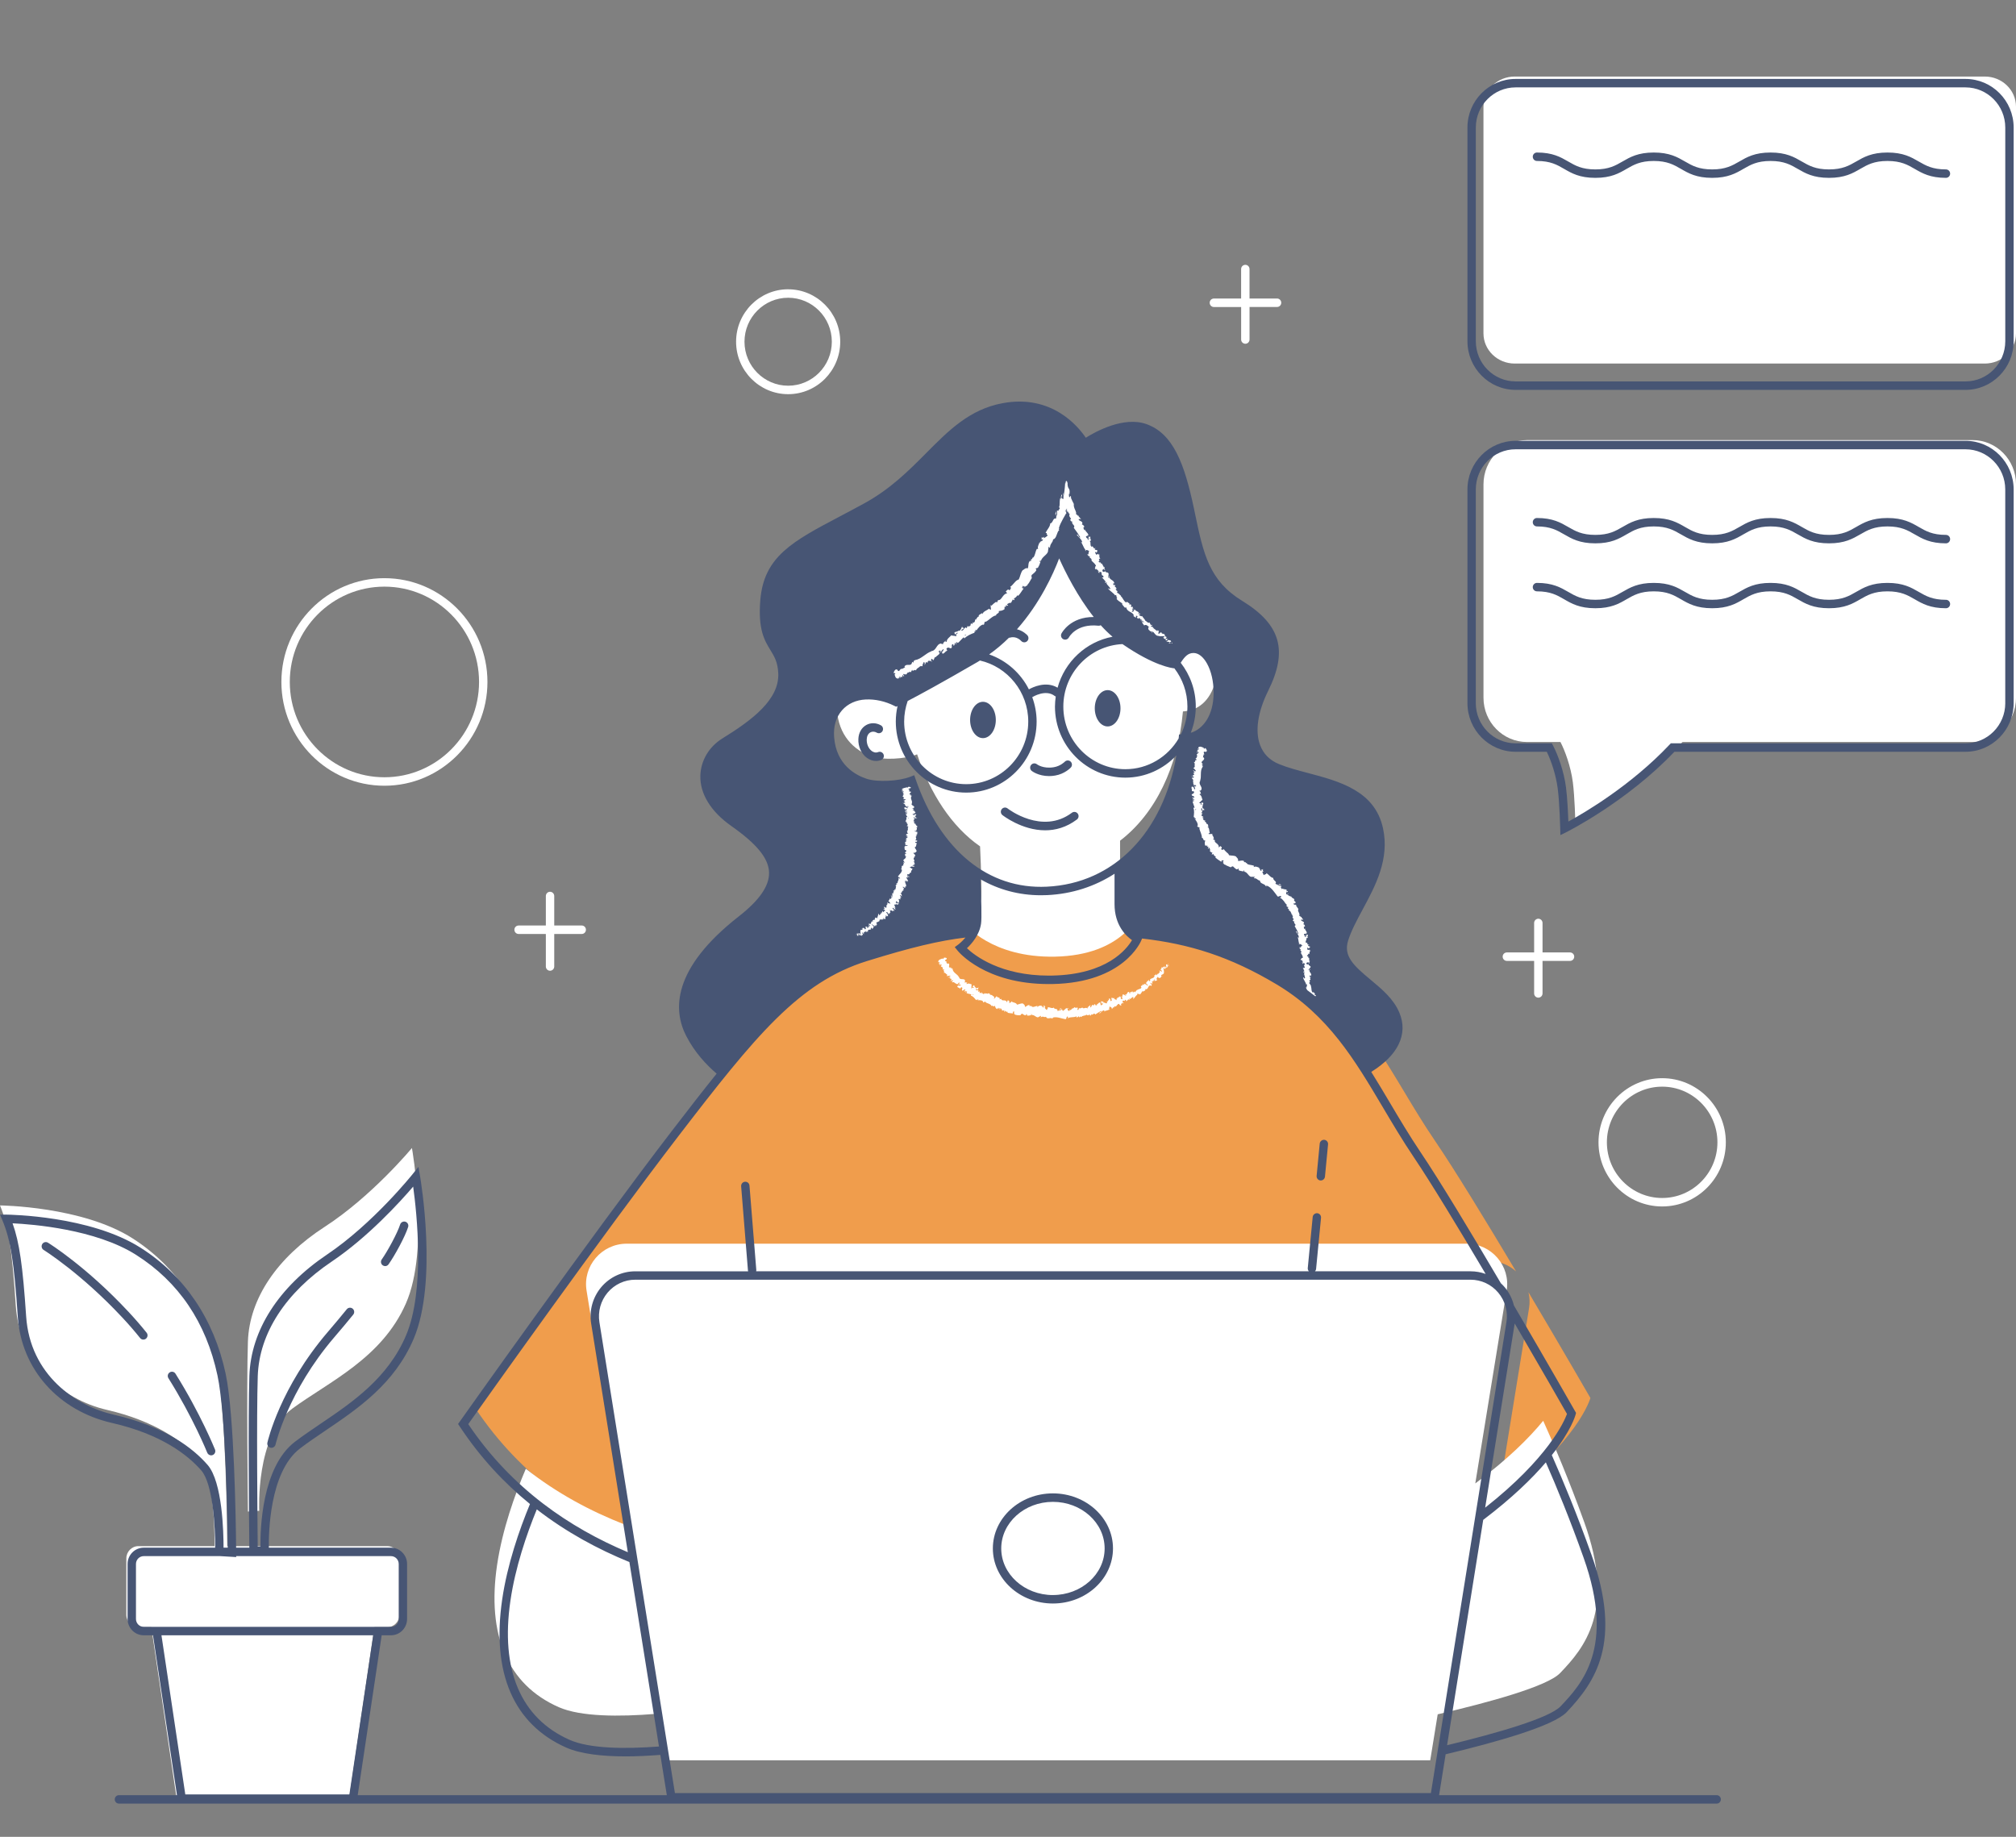 <svg xmlns="http://www.w3.org/2000/svg" width="90" height="82" viewBox="0 0 90 82">
    <rect x="0" y="0" width="90" height="82" fill="#808080" stroke="none"/>
    <g fill="none" fill-rule="evenodd">
        <g>
            <g>
                <g>
                    <g fill="#FFF">
                        <g>
                            <path d="M57.528 30.698h-1.227v-1.316c0-.104-.084-.189-.188-.189-.103 0-.187.085-.187.19v1.315h-1.217c-.104 0-.188.084-.188.189 0 .104.084.189.188.189h1.217v1.452c0 .105.084.189.187.189.104 0 .188-.084.188-.189v-1.452h1.227c.104 0 .188-.085.188-.19 0-.104-.084-.188-.188-.188M44.448 1.505H43.22V.19c0-.104-.084-.189-.187-.189-.104 0-.188.085-.188.19v1.315H41.63c-.104 0-.188.085-.188.189 0 .105.084.19.188.19h1.216v1.451c0 .105.084.189.188.189.103 0 .187-.084.187-.189V1.883h1.228c.104 0 .188-.084.188-.189 0-.104-.084-.189-.188-.189M4.6 22.878c-2.33 0-4.225-1.909-4.225-4.255 0-2.347 1.895-4.255 4.224-4.255 2.33 0 4.225 1.908 4.225 4.255 0 2.346-1.895 4.255-4.225 4.255m0-8.888C2.063 13.99 0 16.068 0 18.623s2.063 4.633 4.6 4.633c2.536 0 4.599-2.078 4.599-4.633s-2.063-4.633-4.6-4.633M22.624 5.398c-1.075 0-1.95-.881-1.95-1.964 0-1.082.875-1.963 1.95-1.963 1.074 0 1.949.88 1.949 1.963 0 1.083-.875 1.964-1.95 1.964m0-4.305c-1.281 0-2.324 1.05-2.324 2.341 0 1.291 1.043 2.342 2.325 2.342 1.281 0 2.324-1.05 2.324-2.342 0-1.29-1.043-2.34-2.324-2.34M61.642 41.66c-1.36 0-2.468-1.114-2.468-2.485 0-1.37 1.108-2.485 2.468-2.485 1.36 0 2.467 1.115 2.467 2.485 0 1.37-1.107 2.485-2.467 2.485m0-5.348c-1.567 0-2.842 1.284-2.842 2.863s1.275 2.863 2.842 2.863c1.567 0 2.842-1.284 2.842-2.863s-1.275-2.863-2.842-2.863M13.409 29.496h-1.228V28.18c0-.105-.084-.19-.188-.19-.103 0-.187.085-.187.19v1.316h-1.217c-.103 0-.187.084-.187.188 0 .105.084.19.187.19h1.217v1.452c0 .104.084.189.187.189.104 0 .188-.085.188-.19v-1.451h1.228c.104 0 .187-.085.187-.19 0-.104-.083-.188-.187-.188" transform="translate(-41, -55) translate(41, 55) translate(0, 3.417) translate(11.887, 7.688) translate(0.675, 0.716)"/>
                        </g>
                    </g>
                    <g fill="#F09D4C">
                        <path d="M5.934 17.393c-.179-1.101.675-2.101 1.795-2.101H45.24c.472 0 .895.179 1.215.466-1.327-2.224-2.743-4.545-3.608-5.813-1.995-2.924-3.052-5.848-6.221-7.72C33.457.354 30.874.003 27 .003c-3.874 0-4.73-.116-8.922 1.17-3.052.935-4.93 3.158-8.57 7.837C5.87 13.689 0 21.877 0 21.877c2.065 3.087 4.822 4.887 7.635 5.99L5.934 17.393zM47.009 16.689c.053.223.067.46.027.704l-1.402 8.633c3.633-2.704 4.14-4.617 4.14-4.617s-1.26-2.184-2.765-4.72" transform="translate(-41, -55) translate(41, 55) translate(0, 3.417) translate(21.226, 37.583)"/>
                    </g>
                    <path fill="#FFF" d="M53.278 24.272c-.407 0-.601.332-.818.697 0 0-.82-.04-2.395-1.217-1.575-1.177-2.686-4.106-2.686-4.106s-.991 3.465-3.635 5.054c-2.645 1.59-3.481 1.989-3.481 1.989-.427-.222-.897-.329-1.347-.307-.95.045-1.63.8-1.551 1.909.079 1.094.722 1.78 1.551 2.062.481.165 1.473.13 2.027-.095.589 1.755 1.536 3.225 2.81 4.109.046 1.014.081 2.08.044 2.347-.094.67-.707 1.129-.707 1.129s1.167 1.505 4.012 1.447c3.026-.062 3.724-1.871 3.724-1.871s-.823-.392-.823-1.565v-1.74c1.586-1.215 2.583-3.295 2.807-5.771.155-.01.313-.042.468-.1.573-.21 1.062-.889 1.062-1.985 0-1.097-.475-1.987-1.062-1.986M17.293 65.606h-7.148c-.003-.45-.05-6.126-.468-8.104-.436-2.06-1.507-4.188-3.75-5.63C3.682 50.43 0 50.396 0 50.396c.368.892.536 1.922.703 4.463.168 2.54 2.009 4.188 4.085 4.668 2.076.48 3.382 1.374 4.118 2.232.737.858.67 3.845.67 3.845l.044.002H6.177c-.297 0-.537.247-.537.55v2.515c0 .304.24.55.537.55h.578l1.13 7.654h7.701l1.128-7.653h.58c.296 0 .536-.247.536-.55v-2.515c0-.304-.24-.55-.537-.55" transform="translate(-41, -55) translate(41, 55) translate(0, 3.417)"/>
                    <path fill="#FFF" d="M18.39 47.833s-1.78 2.151-3.897 3.52c-2.116 1.369-3.358 3.193-3.425 5.116-.068 1.923 0 7.593 0 7.593l.504-.032s-.168-3.357 1.477-4.563c1.646-1.206 3.997-2.248 5.071-4.692 1.075-2.445.27-6.942.27-6.942M70.719 64.52c-.675-1.869-1.325-3.404-1.826-4.51-.62.756-1.57 1.71-3.032 2.797l1.401-8.608c.18-1.098-.674-2.095-1.793-2.095h-37.49c-1.119 0-1.972.997-1.793 2.095l1.225 7.526.475 2.917c-1.521-.595-3.024-1.396-4.411-2.49-.489 1.145-1.048 2.706-1.284 4.297-.46 3.098.45 5.334 2.759 6.348.976.428 2.696.43 4.312.298l.337 2.072h34.25l.334-2.053c2.301-.536 4.893-1.247 5.463-1.84 1.073-1.118 2.503-2.794 1.073-6.755M88.607 12.813H67.62c-.77 0-1.394-.604-1.394-1.348V1.348C66.226.603 66.85 0 67.62 0h20.987C89.377 0 90 .603 90 1.348v10.117c0 .744-.624 1.348-1.393 1.348M88.057 16.23H68.17c-1.072 0-1.943.884-1.943 1.976v9.525c0 1.092.87 1.977 1.943 1.977h1.493c.2.382.462 1.094.553 1.795.086.664.112 1.81.112 1.81s2.647-1.32 4.784-3.605h12.946c1.073 0 1.943-.885 1.943-1.977v-9.525c0-1.092-.87-1.977-1.943-1.977" transform="translate(-41, -55) translate(41, 55) translate(0, 3.417)"/>
                    <g fill="#475574">
                        <path d="M89.521 11.818c0 .988-.796 1.792-1.775 1.792H67.66c-.979 0-1.775-.804-1.775-1.792V2.276c0-.988.796-1.792 1.775-1.792h20.086c.979 0 1.775.804 1.775 1.792v9.542zM87.746.107H67.66c-1.184 0-2.149.973-2.149 2.169v9.542c0 1.196.965 2.17 2.15 2.17h20.085c1.185 0 2.149-.974 2.149-2.17V2.276c0-1.196-.964-2.169-2.15-2.169zM89.521 27.974c0 .988-.796 1.792-1.775 1.792H74.59l-.056.059c-1.721 1.825-3.8 3.042-4.518 3.434-.014-.389-.046-1.068-.106-1.531-.091-.703-.357-1.441-.578-1.862l-.053-.1h-1.62c-.979 0-1.775-.804-1.775-1.792v-9.542c0-.988.796-1.792 1.775-1.792h20.086c.979 0 1.775.804 1.775 1.792v9.542zm-1.775-11.711H67.66c-1.184 0-2.149.973-2.149 2.169v9.542c0 1.196.965 2.17 2.15 2.17h1.392c.195.4.409 1.03.487 1.633.085.648.112 1.781.113 1.793l.007.294.262-.13c.027-.013 2.682-1.34 4.828-3.59h12.996c1.185 0 2.149-.974 2.149-2.17v-9.542c0-1.196-.964-2.17-2.15-2.17z" transform="translate(-41, -55) translate(41, 55) translate(0, 3.417) translate(0, 0)"/>
                        <path d="M86.873 20.462c-.603 0-.899-.171-1.213-.353-.342-.197-.695-.401-1.398-.401-.702 0-1.056.204-1.398.401-.313.182-.61.353-1.212.353-.603 0-.899-.171-1.212-.353-.342-.197-.695-.401-1.397-.401-.702 0-1.055.204-1.396.402-.313.18-.609.352-1.21.352-.603 0-.899-.171-1.212-.353-.342-.197-.695-.401-1.397-.401-.701 0-1.055.204-1.397.402-.312.18-.608.352-1.21.352s-.897-.171-1.21-.352c-.342-.198-.696-.402-1.397-.402-.103 0-.187.084-.187.188s.084.188.187.188c.602 0 .898.172 1.21.353.342.197.695.402 1.397.402.702 0 1.055-.205 1.397-.403.312-.18.608-.352 1.21-.352s.898.172 1.211.353c.342.197.695.402 1.397.402.701 0 1.055-.205 1.397-.403.312-.18.608-.352 1.21-.352s.898.172 1.211.353c.342.197.696.402 1.398.402s1.056-.205 1.398-.402c.313-.181.61-.353 1.212-.353.603 0 .9.172 1.213.353.342.197.695.402 1.398.402.103 0 .186-.085.186-.189s-.083-.188-.186-.188M86.873 4.146c-.603 0-.899-.171-1.213-.352-.342-.198-.695-.402-1.398-.402-.702 0-1.056.204-1.398.402-.313.18-.61.352-1.212.352-.603 0-.899-.171-1.212-.352-.342-.198-.695-.402-1.397-.402-.702 0-1.055.204-1.396.402-.313.18-.609.352-1.21.352-.603 0-.899-.171-1.212-.352-.342-.198-.695-.402-1.397-.402-.701 0-1.055.204-1.397.402-.312.18-.608.352-1.21.352s-.897-.171-1.21-.352c-.342-.198-.696-.402-1.397-.402-.103 0-.187.084-.187.188 0 .105.084.189.187.189.602 0 .898.171 1.21.352.342.198.695.402 1.397.402.702 0 1.055-.204 1.397-.402.312-.18.608-.352 1.21-.352s.898.171 1.211.352c.342.198.695.402 1.397.402.701 0 1.055-.204 1.397-.402.312-.18.608-.352 1.21-.352s.898.171 1.211.352c.342.198.696.402 1.398.402s1.056-.204 1.398-.402c.313-.18.61-.352 1.212-.352.603 0 .9.171 1.213.352.342.198.695.402 1.398.402.103 0 .186-.084.186-.188 0-.105-.083-.189-.186-.189M86.873 23.36c-.603 0-.899-.172-1.213-.353-.342-.197-.695-.402-1.398-.402-.702 0-1.056.205-1.398.402-.313.181-.61.352-1.212.352-.603 0-.899-.17-1.212-.352-.342-.197-.695-.402-1.397-.402-.702 0-1.055.205-1.396.402-.313.181-.609.352-1.21.352-.603 0-.899-.17-1.212-.352-.342-.197-.695-.402-1.397-.402-.701 0-1.055.205-1.397.402-.312.181-.608.352-1.21.352s-.897-.17-1.21-.352c-.342-.197-.696-.402-1.397-.402-.103 0-.187.085-.187.189s.084.188.187.188c.602 0 .898.171 1.21.352.342.198.695.402 1.397.402.702 0 1.055-.204 1.397-.402.312-.18.608-.352 1.21-.352s.898.171 1.211.352c.342.198.695.402 1.397.402.701 0 1.055-.204 1.397-.402.312-.18.608-.352 1.21-.352s.898.171 1.211.352c.342.198.696.402 1.398.402s1.056-.204 1.398-.402c.313-.18.61-.352 1.212-.352.603 0 .9.171 1.213.352.342.198.695.402 1.398.402.103 0 .186-.084.186-.188s-.083-.189-.186-.189M43.882 29.535c.317 0 .574-.364.574-.811 0-.448-.257-.811-.574-.811-.317 0-.574.363-.574.81 0 .448.257.812.574.812M49.448 29.013c.317 0 .574-.363.574-.81 0-.448-.257-.811-.574-.811-.317 0-.574.363-.574.81 0 .448.257.811.574.811M46.834 31.229c.083 0 .173-.007.267-.023.43-.07.692-.346.703-.358.07-.075.067-.193-.007-.265-.074-.071-.193-.068-.264.006-.002.002-.19.196-.492.245-.466.078-.74-.123-.751-.133-.082-.062-.198-.048-.261.034-.064.082-.05.2.031.264.014.011.297.23.774.23M48.075 33.168c.083-.062.1-.18.038-.264-.062-.083-.179-.1-.261-.038-1.328.998-2.85-.175-2.863-.187-.079-.068-.197-.058-.264.021-.067.08-.057.199.021.266.012.01.863.684 1.913.684.452 0 .941-.125 1.416-.482zM38.707 30.42c.123.088.262.134.399.134.08 0 .159-.015.235-.046.096-.039.142-.149.104-.245-.039-.097-.148-.144-.243-.105-.115.046-.215 0-.28-.045-.148-.107-.238-.313-.229-.525.006-.143.065-.256.162-.31.085-.047.19-.043.287.013.088.052.203.02.255-.07.05-.09.02-.206-.07-.257-.21-.12-.454-.126-.652-.016-.214.12-.343.346-.355.624-.015.342.133.667.387.848M17.195 53.105c.058 0 .115-.027.151-.079.282-.399.735-1.23.874-1.665.032-.099-.022-.205-.12-.237-.098-.031-.204.023-.236.122-.123.385-.562 1.194-.822 1.561-.06.085-.04.203.044.263.033.024.07.035.109.035M12.077 61.213c.014.003.028.004.042.004.085 0 .162-.059.182-.146.005-.024.555-2.376 2.618-4.784.315-.367.597-.704.851-1.017.065-.08.054-.199-.026-.265s-.197-.055-.263.026c-.252.31-.531.645-.844 1.01-2.129 2.483-2.678 4.847-2.7 4.946-.023.102.04.203.14.226M7.834 57.907c-.055-.088-.171-.114-.257-.058-.088.056-.114.172-.058.26 1.105 1.763 1.727 3.31 1.733 3.326.03.073.1.118.174.118.023 0 .047-.005.07-.014.095-.038.141-.148.103-.245-.007-.016-.64-1.593-1.765-3.387M5.722 55.13c-1.871-2.003-3.51-3.027-3.58-3.07-.088-.054-.203-.027-.256.062-.054.089-.027.205.06.26.017.01 1.667 1.04 3.504 3.007.293.313.564.625.805.927.037.046.09.07.145.07.042 0 .083-.014.117-.042.08-.066.093-.184.029-.265-.248-.31-.525-.629-.824-.95M47.005 67.79c-1.272 0-2.307-.934-2.307-2.081 0-1.147 1.035-2.08 2.307-2.08 1.273 0 2.309.933 2.309 2.08s-1.036 2.08-2.309 2.08m0-4.538c-1.478 0-2.681 1.103-2.681 2.458 0 1.355 1.203 2.458 2.681 2.458 1.48 0 2.682-1.103 2.682-2.458 0-1.355-1.203-2.458-2.682-2.458M58.946 49.282h.018c.095 0 .176-.073.186-.17l.138-1.44c.01-.103-.066-.195-.168-.205-.094-.01-.194.066-.204.17l-.138 1.439c-.01.103.065.196.168.206" transform="translate(-41, -55) translate(41, 55) translate(0, 3.417) translate(0, 0)"/>
                        <path d="M30.13 76.629L26.76 55.61c-.076-.474.057-.956.365-1.322.31-.366.759-.576 1.235-.576H65.65c.476 0 .926.21 1.235.576.308.366.442.848.366 1.322L63.88 76.629h-33.75zm-4.709-2.378c-2.176-.97-3.087-3.117-2.634-6.21.217-1.486.717-2.951 1.177-4.076 1.322 1.023 2.735 1.782 4.134 2.352l1.32 8.234c-1.522.115-3.098.1-3.997-.3zm-4.517-14.092c.695-.981 6.02-8.478 9.373-12.845 3.452-4.495 5.394-6.885 8.426-7.827 1.994-.619 3.228-.91 4.397-1.05-.159.191-.313.307-.316.31l-.161.117.124.155c.05.062 1.235 1.495 4.073 1.495l.169-.001c3.172-.063 3.936-1.883 3.967-1.96l.028-.072c2.11.24 3.926.803 6.008 2.048 2.307 1.38 3.486 3.369 4.735 5.474.434.732.882 1.489 1.391 2.244.773 1.147 2 3.172 3.205 5.208-.213-.077-.44-.118-.672-.118h-6.947c.027-.03.047-.066.05-.108l.22-2.28c.01-.104-.066-.196-.169-.206-.094-.007-.193.066-.203.17l-.22 2.28c-.005.055.015.105.05.144H33.755c.006-.021.01-.043.008-.065l-.304-3.76c-.008-.104-.092-.18-.202-.173-.102.009-.179.1-.17.204l.304 3.76c0 .012.006.022.009.034h-5.04c-.586 0-1.14.258-1.52.708-.378.45-.543 1.043-.449 1.626l1.637 10.206c-2.577-1.085-5.18-2.828-7.124-5.718zM43.77 35.835c.815.469 1.723.714 2.7.714.093 0 .187-.002.28-.006 1.12-.053 2.133-.39 3.006-.954v1.354c0 .94.506 1.42.78 1.61-.24.407-1.12 1.534-3.556 1.582-.053.002-.105.002-.157.002-2.148 0-3.294-.881-3.657-1.223.211-.196.557-.587.631-1.097.036-.242.012-1.095-.027-1.982zm-6.175-7.548c.253-.288.625-.457 1.048-.477.43-.021.873.078 1.282.283l.08.04.064-.03c-.05.223-.078.454-.078.692 0 1.749 1.41 3.172 3.144 3.172 1.732 0 3.143-1.423 3.143-3.172 0-.384-.072-.75-.196-1.09.003-.002.006-.001.01-.003.005-.004.594-.37 1-.045.012.01.026.014.04.02-.02.147-.035.297-.035.45 0 1.749 1.41 3.172 3.143 3.172.896 0 1.703-.383 2.277-.992-.583 3.446-2.791 5.718-5.784 5.86-2.615.129-4.753-1.623-5.855-4.793l-.063-.183-.18.07c-.511.2-1.473.245-1.943.09-.503-.166-1.361-.628-1.454-1.865-.036-.478.088-.892.357-1.199zm2.926-.41c.494-.256 1.455-.775 3.13-1.747.033-.019.064-.04.096-.06 1.233.283 2.157 1.396 2.157 2.725 0 1.541-1.242 2.795-2.77 2.795-1.526 0-2.77-1.254-2.77-2.795 0-.322.058-.63.157-.918zm4.521-2.823c.016 0 .032 0 .048-.005.284-.087.486.134.496.145.037.042.089.064.14.064.044 0 .087-.015.123-.046.078-.068.086-.187.018-.266-.01-.012-.187-.205-.467-.27 1.033-1.166 1.624-2.481 1.884-3.165.271.602.815 1.698 1.544 2.617-1.048-.007-1.425.705-1.442.738-.046.092-.01.204.08.252.028.014.057.021.086.021.067 0 .132-.036.166-.1.014-.026.346-.63 1.323-.522.034.004.067-.006.099-.022.168.186.344.36.527.514-1.185.222-2.137 1.116-2.454 2.275-.52-.313-1.117-.018-1.28.074-.367-.726-1.002-1.29-1.774-1.56.32-.228.616-.479.883-.744zm7.386 1.365c.363.473.582 1.064.582 1.707 0 .447-.107.867-.292 1.242l-.083.005-.015.16c0 .007-.002.014-.003.02-.484.818-1.367 1.369-2.377 1.369-1.527 0-2.77-1.254-2.77-2.796 0-1.497 1.173-2.72 2.64-2.789 1.427.984 2.219 1.074 2.318 1.082zm.855-.685c.22 0 .433.169.603.475.189.342.293.8.293 1.29 0 1.06-.495 1.612-.958 1.777-.02.007-.04.01-.06.017.142-.362.222-.755.222-1.167 0-.738-.253-1.416-.673-1.956.179-.275.324-.436.573-.436zM67.62 55.67v-.005c1.17 2.003 2.126 3.675 2.335 4.04-.128.348-.85 1.977-3.653 4.184l1.318-8.219zm3.078 10.457c1.432 4.027-.107 5.654-1.026 6.627-.496.524-2.8 1.192-5.07 1.74l1.613-10.06c1.283-.973 2.181-1.847 2.796-2.568.479 1.091 1.074 2.536 1.687 4.26zM8.272 76.69l-1.064-7.104h9.454l-1.064 7.104H8.272zm-1.498-7.481h-.357c-.192 0-.347-.157-.347-.35v-2.457c0-.193.155-.35.347-.35H9.83l.714.042v-.042h6.91c.191 0 .346.157.346.35v2.457c0 .193-.155.35-.346.35H6.774zm2.493-7.23c-.638-.733-1.883-1.716-4.188-2.241-1.695-.386-3.736-1.768-3.912-4.393-.15-2.24-.3-3.3-.606-4.151.89.042 3.703.263 5.507 1.404 1.908 1.207 3.133 3.019 3.64 5.384.377 1.753.449 6.603.46 7.693H9.98c0-.676-.047-2.932-.713-3.697zm2.24-3.964c.064-1.908 1.24-3.725 3.308-5.117 1.619-1.09 3.054-2.67 3.63-3.342.162 1.178.534 4.627-.315 6.634-.81 1.917-2.403 2.995-3.808 3.945-.408.276-.793.537-1.153.81-1.485 1.133-1.552 3.92-1.541 4.673l-.123.008c-.01-1.04-.057-5.864.002-7.61zm65.13 18.708H64.245l.293-1.825c2.283-.545 4.818-1.263 5.405-1.883 1.266-1.34 2.501-3.096 1.108-7.015-.65-1.825-1.28-3.34-1.774-4.457.86-1.086 1.05-1.76 1.062-1.81l.02-.075-.038-.067c-.025-.043-1.26-2.21-2.736-4.73-.073-.297-.212-.577-.414-.817-.052-.062-.11-.12-.168-.174-1.318-2.238-2.721-4.568-3.575-5.835-.502-.746-.949-1.498-1.38-2.225-.276-.466-.55-.925-.831-1.375.583-.364 1.006-.78 1.224-1.235.218-.456.23-.927.034-1.401-.255-.619-.782-1.057-1.29-1.48-.763-.634-1.219-1.058-1-1.75.141-.444.388-.903.65-1.39.567-1.051 1.21-2.244.904-3.631-.367-1.668-1.951-2.087-3.35-2.457-.469-.124-.913-.242-1.295-.399-.41-.169-.694-.455-.841-.85-.232-.621-.103-1.482.364-2.424.89-1.797.554-2.96-1.16-4.01-1.484-.909-1.734-2.104-2.112-3.913l-.04-.193c-.426-2.024-.93-3.364-2.13-3.788-1.008-.356-2.257.331-2.702.61-.344-.511-1.522-1.946-3.706-1.544-1.474.27-2.413 1.216-3.407 2.217-.789.794-1.604 1.615-2.788 2.263-.378.206-.733.394-1.067.57-2.124 1.12-3.407 1.798-3.563 3.75-.106 1.311.19 1.795.45 2.222.178.29.33.539.352 1.045.05 1.167-1.168 2.084-2.493 2.9-.597.369-.965.988-.985 1.658-.024.809.465 1.607 1.377 2.249 1.153.81 1.673 1.452 1.69 2.08.014.596-.428 1.237-1.353 1.96-2.999 2.346-2.931 4.195-2.347 5.333.38.74.9 1.292 1.36 1.685-.621.77-1.281 1.622-2.01 2.572-3.579 4.66-9.4 12.88-9.458 12.962l-.075.106.072.109c.922 1.396 1.992 2.534 3.137 3.465-.48 1.16-1.012 2.697-1.24 4.26-.48 3.279.507 5.565 2.852 6.61.656.292 1.623.396 2.668.396.505 0 1.026-.028 1.54-.067l.29 1.798H15.97l1.069-7.137h.414c.397 0 .72-.326.72-.727v-2.457c0-.401-.323-.727-.72-.727h-5.451c-.01-.571.013-3.377 1.392-4.429.35-.267.732-.525 1.135-.798 1.449-.98 3.09-2.09 3.944-4.11 1.073-2.539.311-7.062.278-7.253l-.07-.411-.26.325c-.017.022-1.769 2.209-3.814 3.585-2.172 1.461-3.406 3.386-3.474 5.419-.06 1.78-.012 6.735-.002 7.672h-.59c-.011-1.103-.079-5.958-.469-7.773-.522-2.433-1.838-4.378-3.806-5.623-2.247-1.421-5.83-1.47-5.982-1.472L0 50.805l.111.264c.361.862.52 1.867.683 4.302.157 2.33 1.806 4.188 4.202 4.735 2.208.503 3.388 1.431 3.99 2.121.522.599.624 2.545.62 3.448h-3.19c-.397 0-.72.326-.72.727v2.457c0 .4.323.727.72.727h.414l1.07 7.137H5.31c-.104 0-.187.084-.187.188 0 .105.083.189.187.189h71.328c.103 0 .186-.084.186-.189 0-.104-.083-.188-.186-.188z" transform="translate(-41, -55) translate(41, 55) translate(0, 3.417) translate(0, 0)"/>
                    </g>
                    <g fill="#FFF">
                        <path d="M4.446 6.739c.016-.02.029-.015.037-.008-.008.007-.019.016-.031.029l.001.007c-.003-.01-.007-.02-.007-.028m.473.13c-.016.009-.035.022-.056.036-.014-.013-.02-.032-.007-.04 0 .015.036.004.063.004m-.126.087l-.029.024.029-.024M3.345 8.088c.068-.04-.004-.079-.01-.122.069-.066.063.022.109.036.04-.047.044-.126.082-.147.01.008.019.008.018.025.023-.08.154-.1.177-.198.008.002.014.006.017.01-.028-.024-.048-.054-.06-.077.029-.02.031-.073.067-.04-.019.01-.01.027-.012.044l.02-.037c.064.039-.03.047-.004.089.05-.057.09-.149.147-.162.044.048-.097.087-.004.097l-.085.025c.109.051-.047.021.06.082.105-.044.089-.096.193-.14.002-.044-.036-.04-.034-.085.098-.14.192.07.243-.067.002-.053-.032-.129.06-.138l.016.077c.095-.053-.006-.122.116-.143-.001.035-.058.067-.04.065.094.008.021-.063.068-.094l.045.048c.09-.074.17-.184.269-.265.005.02-.002.05.034.05.115-.118.287-.19.437-.245l.017-.08c.012-.008.035.006.029.023.062-.016-.017-.031-.006-.066.026-.023.056.001.047.028.061-.1.19-.26.317-.276l-.009.027c.085-.032.015-.152.111-.156l-.007.017c.17-.091.304-.27.474-.294-.029-.08.177-.09.11-.188.117-.033.107.004.248-.075.034-.025-.002-.095.028-.139l.04.043.01-.093.076.026.025-.044c-.017.01-.049.008-.058-.006.039-.069.16-.099.182-.08l.087-.167c.014.02 0 .047-.006.076.022-.113.057.03.077-.073-.018 0-.021-.029-.029-.039.056-.007.124-.08.163-.145l.02.038c.103-.089.166-.23.262-.343-.048.03-.094-.025-.072-.063l.059.026c-.012-.047-.047.02-.047-.055.04-.038.078.016.074.054l.026-.067c.016.009.014.027.03.046-.013-.046.122-.053.095-.126l.017.008c.09-.12.11-.189.18-.29-.043-.033-.006-.065-.02-.12.065-.062.16-.117.211-.211.018-.079-.026-.044-.034-.09.043.022.097-.07.096-.005.063-.113.081-.144.134-.302-.026.004-.044.016-.053-.001.01-.029.052-.047.07-.03v.009c.027-.195.334-.294.314-.472l.001.01.023-.16c.039-.057.013.054.063.023.001-.183.131-.222.139-.368.171-.032.15-.336.286-.427l-.034-.007c-.016-.046.035-.032.052-.053-.025-.007-.043.024-.05-.004.041-.15.115-.29.191-.43l.12-.211c.024-.051.022-.029.03-.034.005.001.009.005.012.008.003.019-.11-.214-.048-.15l.03.104c-.02-.104.007-.115.012-.15.004-.01.009-.003.018-.037-.003.033-.006.081-.007.077-.003.122.007.027.021-.041.003.018-.008.071-.013.113-.01.051.03-.083.013-.001l-.01.026c.012-.03.004.025.032-.048-.008.05.037.031.021.078.027-.013.027.007.028.02.002.017.016.054.056.042-.082.026-.009.163.048.197-.03-.006-.008.054-.049.048.024.057.06.102.097.075-.051.144.163.176.066.286.113.149.21.289.294.43-.08.03-.08-.162-.16-.118.094.127.199.177.244.324.006.041-.043-.004-.061-.01.095.125.118.275.221.377-.007.003-.021-.006-.033-.016.014.023.016.063.05.042l-.021-.019c.031-.064.152.044.181.034-.12.01.035.134-.123.133.014.013.04.025.062.009.005.027-.005.042-.043.031.061.078.084.027.123.106-.017.008-.031-.004-.055-.002.053.022.106.045.127.118-.012.001-.021.016-.032-.004.066.11.184.147.224.284-.092.005 0 .055-.059.097l.056.055.015-.044c.031.059.105.083.113.144l-.05-.028.073.1-.011-.074c.063.04.073-.052.1.034-.017-.011.032.056.014.107.037.016.074.032.085.082-.013.023-.072.034-.08.048.066-.004.095.123.169.123-.02-.003-.051.017-.055.025l.054-.004c.003.034 0 .042-.028.054.042.083.058-.073.087.039-.008-.005-.012.002-.028-.008.045.102.145.156.182.253-.041.066-.064-.063-.094 0 .09.116.245.194.319.315l-.01-.025c.09-.049.025.114.105.14-.016-.009-.056.018-.045.015.048.086.152.133.271.22l-.03.004c.02.06.09.122.127.172.03-.006.052.021.064-.02.03.24.308.191.347.394-.015-.013-.05-.015-.039-.004l.12.079c.021-.04.004-.033.005-.079.03-.007.073.005.1.027-.067-.02-.047.054-.043.09.006-.012.023-.017.03-.03.004.11.068-.058.108.049l-.019.014c.036.016.082.015.108.047-.02.05-.045-.008-.075.022.045.036.147 0 .154.071-.027-.004-.054-.026-.082-.03.005.082.02.074.046.109l-.002-.004.057.083-.008-.028c.138-.058.127.074.257.064-.124.008-.042.028-.083.07.01.028.029.066.01.072.065-.01.038.078.13.062-.008.017.04.031.003.062.057.024.008-.034.026-.05.11.003.129.193.289.196.113.036.166-.008.27.023.013.045-.06.042-.06.042.032.055.073.073.13.082-.018.009-.016.027-.012.053.04.019.059-.043.095.01-.019.013-.047.036-.075.043.053.011.115.006.169.017-.003.036-.052.028-.078.037.059.018.152.049.19.011l-.025-.034c.02.008-.01.045-.029.046-.064.011-.057-.05-.05-.069l.038.007c.018-.114-.14-.057-.203-.103l.068-.052-.1.017c-.004-.027.01-.07.048-.062-.026-.061-.056 0-.072-.062 0-.009.003-.01.01-.01l-.057-.009c.017-.009.023-.052.043-.025-.053-.09-.159-.032-.155-.103h.01c-.122-.051-.043.043-.162.043l.028-.157-.044.041c-.01-.01-.029-.029-.011-.045-.064.003-.008.026-.053.04-.021-.082-.159-.087-.115-.17-.045.021.03.064-.045.047.044-.092-.073-.036-.092-.11.046-.029.073.028.055-.046-.082.047-.08-.085-.128-.103-.044.053-.1-.047-.18-.083.02-.014-.095-.13-.136-.202l.01-.007c-.057.043-.109-.02-.162-.048.03-.03.048-.036.084-.029l-.041-.036c-.025.008-.045.005-.076-.013l.045-.03c-.055-.047-.149-.054-.194-.144-.037.032-.037.151-.133.107.015-.022.044-.058.07-.048-.009-.003-.037-.004-.042-.025l.06-.005c-.019-.044-.042.012-.064-.015.025-.027 0-.037.023-.055.01.003.011.032.031.03-.023-.032-.041-.081-.032-.113-.013.018-.035.037-.059.021-.054-.05.014-.05-.003-.094-.03.006-.045-.046-.085-.006-.015-.016 0-.037.005-.054-.046-.008-.128-.12-.14-.047l.003.01-.006-.003c-.123-.053-.148-.212-.247-.286l.014-.012c-.06-.044-.11-.12-.173-.136-.013-.018-.004-.062.019-.069-.045-.035-.066-.028-.09-.11.06.025.01-.033.053.03-.032-.066-.017-.096-.102-.13.054-.007.018-.081-.013-.101l.001.062c-.027-.028-.043-.059-.06-.09l.063-.02c-.02-.165-.26-.147-.21-.316-.058-.009.016.086-.046.084-.03-.063.01-.172 0-.19-.02-.098-.125-.025-.156-.122-.013.022-.06.065-.114.011-.027-.064.04-.122.076-.094.01.014.008.024 0 .028.019.015.041.035.049 0l-.024.003c.003-.042-.045-.122-.002-.122-.045-.034-.043 0-.034.039-.015-.093-.067-.12-.093-.21-.003.019-.02.043-.027.03-.04-.129-.067-.028-.119-.103.007-.063.08-.024.013-.09-.005-.061.047-.04.074-.03-.077-.052-.047-.15-.061-.195l.036.03c-.022-.018-.031-.037-.041-.056l-.029.043c-.004-.026-.014-.045.002-.053-.038-.01-.056.053-.117.025.005-.04-.07-.08-.022-.12.031.106.048-.037.099.039-.015-.013-.025-.031-.03-.058.005-.006.013-.002.02.002.002-.116-.081-.01-.127-.107.036-.003.046-.051.032-.064.018.04-.04.045-.081.02-.007-.072-.05-.057-.064-.09l.007.042c-.036.002-.047-.03-.078-.069.022-.015.036.031.039.01-.077-.02.001-.134-.065-.184.007-.04.056-.03.057-.064-.074-.056.005-.101-.065-.164-.03.042-.018.041-.084.004l.089.116-.098-.055c.018.04.064.07.068.098-.052-.024-.04-.025-.065.01.037-.083-.086-.09-.073-.171l.103-.046c.002-.114-.127-.143-.155-.276v.047c-.048.002-.04-.073-.073-.105.036-.012.037-.042.051-.068-.024.013-.036-.09-.109-.072l.022-.075c-.022-.107-.145-.071-.174-.172.05.013.056-.041.11.012-.013-.032-.019-.064-.043-.054.013-.028-.083-.07-.062-.113-.02-.007-.059.003-.07-.034.005-.007.017-.007.017-.007-.017.007-.046-.047-.072 0 .07-.136-.118-.276-.09-.485-.047-.087-.097-.194-.131-.28.007-.013.008-.032.013-.007-.033-.2-.071.124-.1-.077-.009-.207.034 0 .026-.093.016-.143-.005-.19-.028-.224C9.47.306 9.445.29 9.43.132l.01.006c-.02-.149-.057-.15-.083-.126-.007.05-.016.093-.025.118 0 0 0-.042-.003-.061-.017.307-.053.51-.077.653-.01-.14.005-.11-.022-.196-.013.07.037.167.015.284-.02-.027-.055.003-.088-.071l.032-.115c-.052-.068-.043.153-.066.187l-.016-.05c-.05.205.002.275-.055.423h.024c.037.117-.062.049-.038.146l-.077-.008c.004.048.013.169-.002.247-.036-.062-.028-.157-.04-.222-.015.04-.047.138-.021.173 0-.019-.01-.046.007-.058.036.071.037.147.004.227-.126-.07-.12.193-.248.205-.008.162-.14.265-.208.427.128-.007-.02.048.09.09-.01.04-.02.053-.028.053l-.116.081c-.044.011-.005-.046-.03-.054-.05.075-.061.01-.116.049.043.008.039.055.001.093l.08-.04c-.002.14-.135.05-.138.192l-.014-.053c-.01.068-.11.21-.062.31-.017.003-.052 0-.045-.028-.09.125-.083.351-.197.422l-.018-.024c-.008.028.019.07-.025.085-.009-.008-.017-.025-.026-.015 0 .019 0 .092-.033.115l-.01-.045c-.112.105-.057.239-.112.355-.069-.047-.16.033-.205.072L7.44 3.97c-.111.134-.11.287-.19.431-.134.02-.24.242-.383.33.028-.008.046.046.033.073-.038.016-.028.116-.08.06l.01-.009c-.076-.03-.113.04-.155.082l.066.077c-.207.018-.251.339-.407.3-.01.044-.045.075-.057.12l-.034-.042c-.087.06-.124.096-.218.186l-.004-.046c-.059.041.027.177-.026.222l-.066-.05c-.1.08-.242.101-.299.239-.005-.011-.015-.033 0-.048-.05.035-.226.093-.144.172-.042-.059-.114.072-.154.14l-.021-.051c-.01.09-.001.107-.059.17-.02.007-.038-.024-.009-.028-.07.015-.013.071-.095.093l.005-.045c-.057.035-.043.047-.051.102-.024.042-.114.062-.15.027.01.03.001.084-.04.095-.014-.012-.008-.03-.005-.038-.114.034-.104.147-.198.148-.011-.014-.02-.019-.028-.02.075-.049.136-.088.133-.081-.028-.041-.092-.007-.083-.096-.027.064-.065.187-.136.207-.006-.001-.011-.003-.018-.008l.004-.01c-.017.006-.026.018-.033.033-.023.005-.039.008-.057.02-.029-.03-.08.028-.112.047.032.043-.012.063.05.075-.008 0 .001-.01.02-.025.004-.004.008-.008.01-.013v.005l.073-.053c-.009.039-.02.075-.07.072.003.04.006.08.005.101-.082-.035-.183-.015-.22-.047-.076.086-.206.16-.21.284-.02.028-.046-.005-.064-.012.01-.018.028-.03.029-.047-.039.057-.15.111-.126.179-.083.016.003-.08-.082-.01v-.027c-.239.02-.198.342-.476.344.02-.001.028-.002.037.006-.262.09-.445.345-.726.392-.076.02-.06.063-.084.117l-.043-.043-.035.098c-.075.098-.237-.028-.318.12l.035.026c-.049.018-.132.098-.145.054-.001.008.004.043-.023.035l-.015-.027-.087.105c-.096.024-.04-.114-.168-.056-.041.034-.093.143-.068.153.019-.007.056-.006.07.021l-.036.036c.028.084.03.185.17.187l.052-.087.044.027-.063.034c.054.019.061-.025.076-.06.016.017.034.026.052.026l.036-.114c.024.026-.002.079.056.07.016-.053-.068-.052-.024-.105.054.017.06.052.085-.001.016.017.014.035.002.053.025-.045.093-.064.09-.116.06.024.117-.08.154-.003.002-.024.032-.095.064-.117-.012.124.128-.065.164.039.001-.106.144-.129.198-.22-.001.009-.003.027-.012.027.048-.02.075-.004.112-.006-.032-.068.03-.124.043-.186.09.03.011.095.063.145-.033-.05.064-.108.02-.141.064.013.047-.003.1.037-.04-.085.03-.037.035-.107.084.003.06.066.112.001.046.006.004.07.004.07M2.668 14.909c.008.009-.002.012-.013.015-.001-.005-.003-.01-.007-.016h-.007.027m-.359.152v-.024c.018-.004.037-.003.037.003-.013-.002-.022.012-.037.021m-.24-.705c.002.029.07.003.11.003.024.03-.049.023-.083.04.022.019.088.025.087.042-.011.002-.015.006-.03.005.058.014.012.066.085.082-.006.003-.011.005-.017.006.035-.009.07-.014.095-.017.003.013.048.019.003.03 0-.009-.018-.007-.033-.009l.022.011c-.064.021-.026-.015-.074-.009.025.024.083.047.067.07-.064.012-.027-.044-.08-.01l.02-.035c-.098.037.004-.02-.1.017-.013.042.037.041.023.084.037.005.052-.01.089-.004.07.05-.156.064-.066.097.044.006.125.002.086.037l-.074-.003c-.003.04.107.012.062.059-.029-.005-.027-.03-.035-.023-.054.033.043.016.045.036l-.063.01c.013.042.063.085.078.131-.02-.001-.04-.007-.059.005.037.057.002.127-.033.186l.057.018c0 .005-.025.011-.036.006-.02.023.035 0 .058.01.004.012-.032.017-.049.01.049.037.106.108.047.152l-.017-.008c-.02.033.116.033.065.065l-.01-.006c-.02.07.03.148-.055.202.08.01-.037.069.075.074-.056.04-.076.028-.113.084-.005.014.07.023.081.042h-.058l.06.026-.07.012.014.017c.004-.006.028-.014.045-.012.024.028-.045.065-.075.064l.046.067c-.024-.003-.031-.014-.045-.023.057.037-.062.003-.01.037.014-.004.035.004.047.005-.036.014-.039.049-.025.076l-.04-.007c-.013.046.014.1.01.154.02-.018.09-.008.094.009h-.062c.037.014.025-.014.07.011-.01.02-.072.007-.09-.006l.018.026c-.018 0-.028-.007-.05-.01.036.013-.067.035-.002.056h-.019c-.006.051.013.078.011.12.053.008.04.023.081.041-.02.03-.066.06-.065.099.023.03.043.014.073.03-.047-.004-.05.034-.08.01 0 .046 0 .059.029.123.02-.004.03-.01.046-.003.006.012-.024.02-.047.015l-.005-.003c.061.078-.164.124-.073.193l-.004-.004.043.064c-.014.022-.033-.022-.066-.01.066.073-.033.086.01.144-.149.004-.021.13-.121.157l.033.005c.03.021-.022.01-.032.018.026.005.033-.006.049.006.016.119-.112.202-.171.297-.02.036.159.078.067.101l-.055-.034c.05.105-.058.155-.028.253-.012-.01-.03-.017-.026-.024-.049-.001-.025.057.01.071-.01.01-.033-.01-.054-.01-.03.005.038.062-.007.053-.007-.002-.011-.01-.014-.014.017.018-.024.045.028.056-.034.018 0 .063-.037.073.049.04-.046.034.027.073-.077-.038-.085.014-.057.05-.02-.018-.031 0-.06-.022-.008.018-.002.043.038.06-.106-.016.038.11-.09.063.009.076.004.143-.01.203-.07-.05.027-.058-.05-.105.003.064.046.132-.003.164-.018.005-.026-.028-.035-.04-.003.065-.067.08-.058.149-.006-.006-.01-.015-.013-.023-.003.01-.022.01.01.033l-.004-.014c.055.022.071.104.093.124-.078-.083-.053.02-.148-.088.002.01.012.027.033.043-.012.002-.025-.005-.043-.031-.005.04.035.057.015.08-.015-.011-.016-.02-.032-.038.019.036.037.072.008.083-.008-.008-.02-.016-.015-.022-.024.04.026.126-.036.14-.051-.065-.031-.005-.086-.05l-.002.034.033.015c-.017.017.008.068-.023.068l-.01-.033-.02.043.037-.001c.011.043.068.059.032.07 0-.01-.016.017-.055-.002.008.024.017.05-.008.05-.02-.012-.054-.057-.068-.065.036.05-.026.052.009.107-.007-.014-.034-.04-.04-.044l.027.04c-.018-.002-.025-.006-.045-.028-.03.018.072.055.017.057-.001-.005-.007-.01-.008-.019-.042.015-.031.078-.074.087-.058-.043.01-.035-.04-.07-.029.047-.019.139-.067.163l.012-.001c.065.078-.062-.01-.047.043-.001-.01-.033-.047-.026-.037-.036.013-.035.067-.053.127l-.013-.024c-.03-.003-.049.027-.073.034.012.024 0 .03.031.052-.148-.064-.047.148-.173.096.005-.005-.002-.03-.006-.026l-.024.053c.032.031.023.016.053.035.012.024.014.05.004.059 0-.039-.046-.055-.07-.067.01.01.018.023.027.033-.071-.043.053.071-.009.055l-.013-.02c-.003.019.006.05-.01.055-.037-.035-.003-.028-.03-.06-.013.015.03.101-.017.074-.002-.017.008-.026.005-.042-.053-.033-.045-.02-.063-.017h.002l-.045.002.017.006c.064.121-.026.054 0 .144-.023-.086-.024-.04-.058-.088-.017-.007-.04-.012-.046-.027.015.047-.045-.012-.021.057-.012-.014-.015.01-.04-.03-.008.025.023.023.036.042.013.072-.109-.012-.094.087-.01.054.021.11.008.158-.028-.016-.032-.06-.032-.06-.033-.01-.043.004-.046.033-.006-.016-.018-.024-.035-.037-.01.013.032.06-.002.051-.009-.019-.025-.048-.03-.07-.006.025 0 .065-.006.09-.023-.024-.02-.047-.026-.068-.01.024-.028.057-.004.103l.022.006c-.005.007-.03-.033-.03-.044-.008-.044.032-.002.044.013l-.004.018c.075.08.035-.048.06-.06l.038.072-.016-.07c.017.012.047.046.043.063.04.02-.002-.033.038-.008.005.004.007.008.007.011l.002-.03c.007.015.036.042.02.04.056.016.01-.082.056-.042v.005c.024-.052-.03-.05-.043-.127l.107.1-.031-.05c.005-.001.015-.004.028.016-.009-.044-.018-.018-.032-.055.052.027.037-.062.099.008-.02-.04-.04-.012-.038-.053.067.074.013-.033.058-.01.027.044-.007.036.04.058-.044-.077.046-.012.05-.037-.042-.055.014-.05.024-.088.013.02.07-.01.109-.01l.006.01c-.04-.057-.008-.067 0-.093.026.033.033.049.036.07l.016-.013c-.01-.02-.014-.034-.008-.05l.03.044c.019-.02.002-.084.052-.081-.03-.039-.11-.085-.104-.134.019.019.05.052.049.067 0-.005-.006-.025.007-.02l.017.043c.025.004-.017-.033-.005-.039.024.029.025.014.043.038 0 .005-.019-.004-.013.01.016-.005.044 0 .067.018-.015-.015-.033-.038-.029-.049.02-.02.037.028.063.031-.013-.024.018-.016-.019-.058.007-.006.025.013.038.022-.006-.028.045-.051-.007-.085H.896v-.003c-.003-.074.094-.043.112-.094l.013.014c.005-.036.036-.053.022-.097.006-.005.038.011.051.03.006-.025-.007-.042.037-.041.007.038.025.015 0 .032.032-.007.058.01.043-.048.026.041.058.028.057.008l-.038-.01c.006-.016.018-.023.03-.03l.04.05c.095.013-.022-.167.1-.109-.02-.042-.043.001-.071-.045.024-.013.109.03.115.024.051-.002-.044-.089-.001-.1-.02-.012-.067-.05-.065-.086.024-.014.092.04.094.065-.002.006-.01.003-.015-.002 0 .012 0 .027.025.036l-.015-.018c.026.006.049-.024.07.008-.002-.03-.021-.032-.04-.029.047-.003.036-.04.076-.051-.013-.004-.036-.018-.032-.022.055-.02-.018-.045-.002-.078.039.007.058.06.058.013.032-.002.049.035.058.054-.013-.054.06-.029.078-.039l.003.026c-.002-.016.004-.022.01-.029l-.042-.021c.013-.003.018-.01.033.003-.017-.027-.064-.042-.082-.084.026.004.006-.047.056-.013-.043.02.05.034.035.069-.002-.01.004-.017.016-.02.007.003.01.009.01.013.068.002-.04-.057-.013-.089.022.025.056.032.055.022-.012.013-.05-.028-.06-.056.036-.006.001-.036.012-.045l-.02.005c-.023-.025-.012-.033-.01-.055.022.015.005.025.018.027-.036-.053.076-.002.061-.05.027.003.052.037.072.036-.017-.052.058-.002.05-.052-.044-.017-.036-.01-.058-.055l-.007.065-.033-.068c-.01.014.003.046-.01.05-.02-.036-.011-.028-.047-.043.07.02-.006-.06.047-.055l.092.064c.065-.006-.009-.094.043-.123l-.025.004c-.034-.03.011-.031.005-.056.03.022.048.02.072.026-.024-.014.023-.033-.039-.075l.055.005c.04-.027-.07-.097-.04-.126.03.03.062.026.075.065.007-.012.019-.02-.004-.033.024.004-.027-.058.01-.052-.012-.013-.046-.033-.037-.045.008.002.017.009.017.009-.017-.009-.012-.033-.055-.04.126.015.043-.107.146-.1 0-.031.001-.069.009-.095.01.006.017.008.011.011.046-.02-.09-.063-.04-.086.065.004.023.033.049.03.116.041.003-.054.08-.053l.004.01c.047-.006-.023-.067-.002-.096l.017.007c-.05-.045-.05-.093-.059-.132.042.027.02.024.067.034-.001-.017-.075-.022-.079-.055.028 0 .056-.014.106 0l-.005.029c.068.008.008-.036.024-.047l.027.012c.004-.045-.066-.07-.047-.113l-.023-.002c-.063-.047.046-.008.001-.048l.074.015c-.012-.022-.052-.078-.056-.11.048.031.064.074.09.105.005-.016.011-.057-.022-.076.005.009.02.022.007.025-.05-.037-.07-.07-.059-.101.139.046.06-.073.174-.067-.039-.072.049-.11.056-.18-.115-.002.002-.02-.112-.043-.004-.018 0-.023.007-.023l.079-.032c.035-.004.021.02.047.025.017-.032.051-.004.087-.02-.042-.005-.055-.025-.035-.042l-.059.017c-.05-.061.106-.022.056-.083l.033.022c-.017-.03.016-.094-.071-.135.014-.002.046-.003.052.01.024-.059-.075-.151-.01-.189l.027.01c-.006-.013-.05-.029-.019-.038.011.002.027.009.03.004-.009-.008-.044-.038-.026-.05l.03.017c.047-.054-.064-.102-.078-.153.083.01.115-.033.13-.054l.013.002c.017-.069-.056-.126-.083-.192.097-.032.05-.131.104-.192-.016.009-.065-.006-.073-.018.018-.014-.055-.044.021-.037l-.002.005c.076-.007.058-.04.06-.063l-.099-.01c.149-.056-.043-.165.086-.195-.025-.016-.025-.035-.05-.05l.054.001c.014-.042.021-.063.009-.115l.038.01c.004-.03-.154-.037-.158-.064l.08-.008c0-.05.072-.104-.004-.153.012 0 .035.001.039.01.001-.025.05-.096-.06-.084.073-.002.006-.053-.026-.079l.053.003c-.069-.021-.087-.021-.107-.052.007-.008.042-.01.03.002.026-.027-.052-.018-.025-.05l.034.01c.004-.027-.014-.024-.054-.036-.021-.015.01-.05.058-.057-.03-.001-.07-.013-.057-.03.018-.003.03.002.035.005.033-.047-.066-.061-.016-.095.017-.002.026-.004.03-.007.002.035.001.063-.003.06.049-.003.055-.032.124-.014-.038-.02-.12-.053-.1-.082l.017-.005.005.002c.005-.006 0-.012-.009-.017.008-.009.013-.015.013-.024.04-.006.02-.034.02-.048-.053.006-.046-.013-.088.008.003-.003.006.002.01.011.001.002.002.004.005.005H2.6l.006.034c-.028-.008-.052-.018-.023-.036l-.088-.012c.073-.025.11-.066.155-.076-.034-.04-.03-.1-.133-.115-.014-.01.027-.017.042-.023.01.006.01.014.025.016-.028-.02-.018-.07-.088-.068.028-.034.066.01.05-.03l.022.003c.102-.098-.195-.11-.065-.22-.008.007-.011.01-.023.014.05-.114-.092-.202-.01-.322.014-.033-.03-.028-.067-.039l.055-.017-.07-.017c-.056-.032.123-.103.022-.138l-.037.016c.003-.021-.035-.056.009-.063-.008 0-.04.003-.023-.01l.03-.007-.062-.035c.013-.042.118-.023.11-.079-.016-.017-.1-.037-.117-.023 0 .008-.012.026-.041.034l-.02-.014c-.086.02-.176.034-.226.088l.06.015-.04.02-.008-.023c-.036.023 0 .023.027.027-.022.008-.036.016-.043.024l.089.009c-.033.01-.07.002-.084.026.04.005.072-.03.102-.014-.036.023-.068.027-.031.036-.022.007-.037.007-.048.002.03.01.02.037.067.035-.045.025.024.047-.059.063.02 0 .07.013.076.026-.103-.005.004.053-.102.067.092.001.053.059.107.083-.007 0-.022-.002-.018-.005-.004.02-.03.03-.045.045.074-.01.095.015.143.023-.067.036-.088.001-.155.02.06-.011.066.03.114.014-.04.025-.018.018-.077.037.092-.012.018.014.077.02-.042.032-.085.02-.053.043-.026.018-.062-.002-.062-.002M5.275 22.542c.015.001.013.012.009.023-.006-.003-.014-.006-.024-.008l-.004.005c.006-.008.013-.015.019-.02m-.04.416c-.009-.008-.02-.016-.033-.023.007-.018.02-.032.027-.026-.01.007.002.028.006.049m-1.04-.624c.034.036.066-.033.102-.054.054.026-.019.056-.03.095.038.013.102-.014.119.007-.007.01-.006.017-.02.023.063-.013.084.073.163.05l-.007.017c.018-.031.041-.06.059-.077.016.013.058-.009.033.031-.008-.009-.021.004-.035.011h.03c-.03.063-.038-.003-.07.034.047.013.119.003.132.04-.037.054-.072-.035-.076.039l-.022-.053c-.038.104-.02-.026-.064.08.04.06.08.026.119.086.034-.018.03-.045.063-.063.115.007-.04.175.07.149.04-.023.095-.086.109-.02l-.057.048c.048.046.091-.063.117.018-.026.017-.055-.01-.052.003.002.074.05-.016.076.005l-.031.057c.06.036.154.033.224.065-.014.014-.036.024-.031.051.1.022.169.121.235.198l.059-.033c.007.004.001.03-.012.035.023.035.019-.03.045-.042.02.006.009.04-.01.05.08-.012.207-.008.241.077l-.019.01c.038.044.1-.077.123-.01l-.013.006c.095.066.23.066.279.178.044-.07.091.077.137-.026.04.078.017.088.092.153.022.012.058-.056.09-.058l-.018.056.058-.046v.074l.03-.006c-.009-.007-.014-.033-.008-.049.05-.012.09.072.083.102l.114-.016c-.008.022-.027.024-.045.035.07-.041-.007.063.057.025-.003-.015.013-.033.017-.044.014.043.07.06.116.054l-.018.037c.073.028.165.018.25.038-.027-.025-.004-.093.022-.094l-.004.064c.024-.035-.02-.03.022-.068.03.014.007.074-.016.09l.043-.013c-.002.02-.013.027-.02.05.024-.035.054.076.09.016l-.001.018c.085.02.127.01.198.016.01-.053.036-.037.064-.077.048.024.098.074.16.079.047-.02.02-.044.044-.073-.004.05.058.054.021.084.075.003.096.004.194-.022-.007-.022-.018-.032-.01-.048.018-.006.036.026.031.05l-.005.004c.11-.054.23.163.323.069l-.005.005.09-.048c.04.011-.026.035.001.068.1-.076.149.022.229-.028.055.151.213.002.292.09l-.004-.034c.021-.033.025.02.04.027-.002-.026-.022-.03-.01-.049.178-.042.367.047.551.076.068.008.03-.175.118-.1l-.02.065c.129-.088.275-.021.4-.097-.005.015-.004.034-.017.035.032.043.103-.007.1-.044.02.002.008.033.023.051.03.025.063-.065.083-.02.003.007-.006.015-.01.02.015-.025.084-.002.06-.054.053.023.091-.038.135-.012.017-.063.088.014.083-.07.01.086.097.055.121.009-.006.028.031.022.025.06.036-.007.065-.029.051-.071.084.09.115-.105.177.02.097-.06.184-.123.271-.165.017.086-.1.035-.076.123.081-.058.114-.143.206-.145.025.005-.004.04-.008.056.08-.058.173-.037.238-.103.002.008-.004.019-.01.027.015-.007.04.003.026-.034l-.012.014c-.04-.047.026-.133.02-.164.007.117.082 0 .084.151.008-.01.015-.033.005-.057.016.002.026.015.02.049.048-.04.015-.073.064-.089.006.018-.002.028 0 .052.014-.044.026-.088.072-.088.002.012.011.024-.001.029.069-.031.086-.136.175-.13.007.086.036.016.066.082.011-.012.023-.023.033-.037l-.029-.025c.036-.014.047-.077.086-.069l-.015.04.06-.044-.047-.008c.02-.05-.039-.081.015-.084-.007.01.035-.015.07.015.008-.028.015-.058.048-.054.017.018.028.075.038.086-.007-.062.075-.052.07-.12-.001.017.015.051.02.057l-.006-.05c.022.006.028.012.038.04.053-.015-.055-.074.02-.066-.003.006.003.011-.003.022.067-.008.093-.087.155-.093.05.054-.036.04.01.084.069-.054.111-.163.19-.189l-.017.001c-.042-.093.08.014.09-.05-.005.012.018.055.014.044.056-.018.083-.087.134-.162l.006.028c.04 0 .08-.04.116-.05-.006-.027.013-.035-.02-.06.182.058.116-.193.269-.157-.009.008-.007.036 0 .03l.05-.072c-.034-.03-.026-.013-.062-.028-.009-.027-.004-.058.012-.07-.01.045.046.053.075.061-.011-.008-.017-.023-.027-.032.084.03-.053-.072.025-.073l.013.02c.008-.025.001-.061.023-.073.042.03 0 .034.026.066.023-.026-.018-.117.039-.1 0 .02-.015.034-.016.054.065.02.057.006.082-.004h-.003l.06-.02-.021-.001c-.064-.124.045-.077.019-.181.023.098.028.04.067.083.022 0 .05-.005.058.01-.017-.051.057-.009.032-.084.015.012.021-.02.052.015.013-.036-.03-.015-.045-.033-.011-.08.144-.047.124-.166.013-.077-.03-.124-.018-.191.035 0 .044.054.044.054.042-.012.052-.037.052-.075.01.014.025.017.048.02.01-.024-.047-.052-.005-.065.014.016.037.04.047.063.003-.036-.008-.08-.006-.116.031.01.032.044.043.064.007-.038.023-.097-.015-.132l-.028.01c.005-.012.042.018.045.03.019.048-.038.03-.054.021v-.026c-.102-.037-.031.085-.062.12l-.056-.06.03.075c-.023-.004-.063-.024-.06-.049-.05.004.007.04-.043.037-.007-.002-.01-.005-.01-.01l.001.04c-.01-.016-.048-.03-.028-.038-.069.016-.006.105-.065.085l-.001-.007c-.025.076.041.042.06.13l-.135-.06.04.043c-.006.004-.019.014-.035-.003.012.047.023.012.04.05-.065-.007-.05.094-.125.038.024.04.05-.004.046.047-.082-.058-.019.047-.075.041-.03-.043.01-.048-.046-.054.05.074-.056.037-.065.068.049.05-.024.063-.042.113-.014-.019-.091.036-.14.048l-.007-.01c.04.058 0 .081-.018.113-.026-.033-.033-.05-.03-.075l-.025.02c.01.022.01.037-.001.056l-.028-.045c-.03.028-.025.101-.088.108.027.04.118.079.093.142-.018-.02-.047-.054-.043-.072-.001.006 0 .029-.015.026l-.01-.05c-.03 0 .014.038-.004.047-.023-.03-.028-.012-.044-.037.002-.006.023.001.02-.016-.022.01-.056.008-.08-.009.015.016.03.04.021.055-.03.029-.037-.027-.068-.028.007.027-.031.02.002.066-.01.007-.028-.013-.04-.023-.004.032-.079.063-.025.099h.007l-.001.004c-.028.087-.14.058-.185.118l-.01-.016c-.022.043-.073.058-.079.11-.01.006-.043-.016-.05-.038-.02.028-.013.049-.068.045.011-.045-.025-.02.016-.038-.044.006-.066-.016-.08.052-.01-.05-.056-.038-.067-.016l.042.017c-.016.017-.035.023-.054.029l-.02-.062c-.106-.025-.077.189-.192.099-.001.05.056.01.06.064-.04.01-.115-.057-.126-.052-.062-.01-.007.105-.067.107.015.018.046.07.015.108-.04.009-.08-.068-.066-.095.008-.005.015 0 .018.007.008-.013.02-.03-.005-.046l.005.024c-.027-.014-.074.01-.077-.03-.018.033.003.04.027.043-.058-.01-.07.033-.128.028.013.01.03.032.022.034-.082-.001-.016.052-.061.078-.04-.022-.02-.08-.058-.036-.038-.012-.027-.055-.022-.076-.029.056-.091.002-.118.003l.016-.026c-.01.015-.02.02-.032.023l.028.038c-.017-.002-.028.002-.034-.017-.005.034.035.069.02.117-.025-.015-.048.044-.073-.012.064 0-.025-.055.02-.082-.007.01-.018.014-.034.011-.004-.005-.002-.012 0-.017-.07-.032-.003.074-.06.093-.003-.035-.033-.057-.04-.047.023-.007.028.05.015.083-.045-.012-.035.03-.056.033l.026.006c.002.035-.018.036-.041.053-.01-.025.019-.024.006-.032-.013.065-.083-.043-.112.006-.025-.017-.019-.061-.04-.072-.033.055-.06-.033-.098.015.025.04.025.03.002.081l.07-.051-.033.077c.024-.005.043-.04.059-.037-.015.043-.015.031.006.065-.05-.058-.055.056-.105.02l-.025-.11c-.068-.035-.087.083-.166.074l.028.013c0 .047-.045.018-.065.042-.005-.038-.023-.047-.038-.07.007.028-.054.008-.047.083l-.043-.043c-.063-.01-.049.118-.11.115.01-.044-.02-.066.013-.101-.019.003-.037-.001-.033.025-.016-.022-.046.06-.07.027-.005.018 0 .057-.023.058-.004-.007-.003-.019-.003-.019.003.019-.03.032-.005.07-.078-.107-.168.037-.234-.055-.04.022-.091.034-.13.042.001-.012-.002-.02.006-.016-.058-.03-.021.111-.087.078-.038-.059.03-.036.007-.058-.021-.123-.072.023-.12-.045l.01-.008c-.036-.04-.073.053-.126.049 0 0 .002-.011 0-.019-.031.067-.097.093-.146.115.013-.05.022-.027.01-.076-.023.009.01.079-.033.097-.016-.026-.05-.046-.057-.099l.042-.007c-.025-.066-.054.008-.076-.002v-.03c-.062.012-.06.086-.13.082l.008.022c-.036.075-.034-.041-.07.014l-.013-.076c-.024.02-.086.075-.13.09.024-.057.076-.086.107-.12-.024 0-.083.006-.096.044.01-.008.022-.026.032-.015-.029.06-.069.09-.118.09.007-.148-.13-.037-.165-.15-.087.053-.171-.018-.271-.019.031.117-.03.002-.028.12-.024.005-.033.003-.034-.005l-.068-.075c-.016-.035.023-.024.022-.05-.05-.013-.019-.052-.05-.085.004.042-.022.059-.05.04l.038.058c-.075.057-.056-.103-.131-.046l.025-.035c-.038.02-.135-.01-.18.082-.005-.014-.01-.047.006-.054-.086-.017-.206.085-.268.015l.01-.028c-.017.006-.034.05-.051.018.002-.012.01-.028.002-.03-.009.008-.049.043-.069.024l.023-.03c-.08-.05-.141.06-.217.068.013-.083-.05-.12-.08-.138l.003-.012c-.097-.021-.177.036-.276.05-.037-.103-.182-.081-.26-.152.011.018-.017.064-.036.068-.016-.021-.073.044-.05-.03l.007.002c.003-.075-.043-.071-.075-.083l-.033.096c-.045-.17-.244-.021-.252-.162-.028.018-.054.01-.083.026l.019-.05c-.054-.03-.078-.049-.151-.066l.027-.03c-.037-.02-.104.126-.142.114l.019-.08c-.07-.028-.11-.121-.206-.082.006-.01.018-.03.03-.03-.032-.012-.098-.103-.133.002.03-.066-.064-.041-.114-.031l.03-.045c-.06.046-.07.062-.12.057-.008-.012.01-.043.017-.024-.02-.042-.05.032-.077-.015l.031-.022c-.032-.021-.038-.004-.075.022-.032.007-.06-.046-.04-.091-.02.023-.057.046-.069.021.007-.017.02-.023.025-.025-.035-.066-.112.002-.123-.066.009-.016.01-.025.01-.032.043.028.076.053.07.054.026-.042-.004-.071.058-.112-.046.015-.136.053-.157.012 0-.005.002-.01.004-.017l.007-.002c-.005-.01-.015-.01-.026-.007-.006-.014-.01-.023-.02-.03.019-.037-.027-.043-.043-.055-.028.045-.046.024-.05.074 0-.005.007-.003.02.002.004 0 .007.002.01 0l-.003.004.045.024c-.028.014-.056.024-.058-.013l-.073.057c.018-.078-.002-.145.02-.187-.068-.012-.129-.07-.222-.014-.022 0 .002-.036.006-.052.014-.002.023.007.036-.002-.044 0-.09-.054-.14-.006-.014-.055.06-.034.006-.066l.02-.011c-.014-.166-.27.008-.269-.196 0 .013 0 .02-.006.03-.065-.153-.267-.19-.286-.375-.012-.045-.048-.022-.091-.022l.04-.043-.08.005c-.079-.024.047-.171-.07-.186l-.026.03c-.01-.028-.07-.065-.03-.084-.008.001-.04.013-.028-.007l.025-.017-.08-.035c-.007-.058.106-.053.076-.122-.024-.02-.112-.03-.126-.013.003.01-.005.033-.032.048l-.026-.018c-.081.032-.178.042-.196.147l.072.023-.029.036-.023-.04c-.024.043.015.042.045.044-.018.015-.028.03-.03.043l.1.002c-.028.023-.072.015-.07.055.045 0 .054-.06.096-.04-.022.043-.053.055-.008.06-.017.016-.033.02-.048.015.038.007.048.051.094.036-.027.05.058.065-.012.112.02-.004.08-.002.097.015-.106.025.048.074-.044.13.09-.029.1.07.177.08-.008.001-.023.006-.022 0 .014.028 0 .053 0 .08.06-.046.104-.02.155-.031-.029.078-.08.041-.124.096.044-.041.088.012.117-.033-.014.053 0 .034-.034.088.071-.06.03.009.09-.013-.004.062-.056.069-.003.082-.004.037-.057.03-.057.03M15.144 14.707c0-.015-.003-.033-.006-.052.018-.007.038-.005.038.008-.013-.005-.02.024-.032.044zm.335-.287c.009.017-.001.024-.012.028-.002-.009-.004-.018-.009-.031l-.006-.002c.01.001.02.002.027.005zm-.354.168l-.007-.03.008.03zM15.07 13.2c.014.074-.055.028-.092.05.015.048.077.088.072.122-.012.002-.016.008-.03 0 .052.051-.007.143.059.203-.007.004-.013.006-.018.006.036-.007.071-.006.096-.003 0 .027.042.051-.004.06.002-.017-.017-.019-.03-.027l.018.029c-.066.023-.022-.04-.07-.042.02.057.074.123.055.166-.065.007-.02-.101-.078-.045l.025-.066c-.102.047.007-.04-.102.003-.02.088.032.1.012.188.035.02.053-.006.088.013.064.124-.163.1-.078.19.045.024.127.03.087.097l-.074-.02c-.002.087.108.045.064.136-.03-.014-.028-.066-.036-.052-.054.061.043.039.046.083l-.064.013c.016.091.064.188.093.286-.02-.004-.042-.019-.058.007.051.123.026.273.014.404l.066.035c.002.011-.02.026-.033.016-.01.052.035-.005.062.013.01.026-.023.043-.043.03.067.074.154.21.122.314l-.022-.012c.003.075.137.039.11.116l-.014-.008c.036.15.126.292.117.429.082-.018.044.153.146.105-.006.106-.035.094-.004.225.014.032.088 0 .122.026l-.047.036.085.007-.037.066.036.022c-.007-.015 0-.043.015-.051.058.03.06.141.04.163l.127.079c-.018.014-.04 0-.063-.004.094.017-.038.058.053.068.002-.015.029-.021.038-.029.001.049.063.103.118.13l-.035.023c.079.078.184.142.284.208-.027-.038.022-.09.055-.08l-.022.06c.04-.022-.019-.038.047-.055.034.027-.013.075-.046.079l.059.008c-.007.018-.024.02-.039.038.04-.022.051.102.114.06l-.007.017c.107.06.165.069.252.114.024-.048.051-.02.092-.05.053.043.101.112.174.14.061 0 .034-.034.07-.053-.017.046.056.075.005.09.088.033.114.04.238.056-.003-.024-.013-.038.001-.05.023.002.036.041.023.06l-.008.003c.152-.006.212.266.352.222l-.008.002.121.004c.04.033-.044.018-.025.064.14-.015.156.1.267.1-.005.158.228.131.264.262l.014-.032c.04-.014.015.033.027.05.012-.024-.007-.04.017-.047.204.089.332.304.46.471.051.058.158-.096.166.036l-.064.023c.078.032.132.094.183.155.043.068.085.134.155.18-.017 0-.033.01-.041-.002-.018.05.061.102.093.085.007.024-.027.022-.037.044-.008.042.09.045.057.082-.005.006-.017-.001-.023-.005.03.008.04.09.079.048.007.06.065.094.055.15.066.006.011.104.092.083-.08.027-.027.12.02.146-.028-.004-.016.04-.055.037.013.04.04.074.08.054-.078.105.127.133.007.212.07.117.131.229.17.345-.083.01-.032-.13-.12-.107.059.102.137.157.135.272-.007.03-.039-.01-.055-.018.053.107.027.218.084.314-.008 0-.018-.01-.026-.019.005.02-.007.048.031.041l-.012-.018c.052-.04.126.065.156.065-.114-.02-.015.104-.162.067.01.013.03.027.055.02-.006.021-.02.03-.052.013.03.069.068.039.075.104-.018.002-.027-.01-.05-.015.04.03.08.058.07.116-.012-.002-.026.006-.027-.011.014.095.113.153.087.26-.084-.022-.023.04-.093.051l.026.055.032-.026c.004.05.06.088.04.133l-.033-.035.021.092.023-.055c.04.047.089-.013.074.055-.008-.013.004.05-.036.079.024.022.05.045.036.083-.022.012-.08 0-.094.007.061.019.026.114.092.14-.016-.009-.053-.007-.06-.003l.05.017c-.014.024-.021.028-.051.027-.003.07.088-.03.056.056-.005-.007-.011-.003-.02-.016-.013.085.051.16.037.241-.067.036-.027-.066-.082-.03.025.117.132.216.137.327l.003-.023c.1-.011-.025.091.037.131-.012-.01-.06 0-.048 0 .004.045.029.086.06.13.12.09.24.178.354.27.012-.009.03-.014.033-.035-.029-.002-.018-.045-.07-.024-.006-.015.017-.028.029-.04-.033-.016-.053-.12-.097-.069l-.002.008-.003-.003c-.086-.069-.04-.194-.086-.275l.017-.006c-.035-.047-.05-.113-.096-.142-.003-.016.025-.046.048-.044-.023-.038-.045-.038-.028-.104.041.034.025-.02.033.037.005-.057.03-.073-.031-.12.05.01.054-.05.037-.072l-.03.042c-.01-.027-.009-.052-.008-.078l.064.005c.061-.108-.152-.184-.031-.283-.047-.027-.026.065-.08.042.004-.054.09-.116.089-.133.029-.076-.098-.06-.08-.138-.022.012-.081.026-.107-.029.004-.053.09-.073.11-.04.003.011-.004.018-.012.018.01.017.021.038.044.015l-.023-.005c.02-.028.012-.1.05-.087-.024-.038-.038-.014-.047.017.027-.07-.009-.106.006-.178-.01.012-.036.024-.037.013.018-.105-.047-.04-.063-.11.03-.042.083.007.048-.06.018-.046.058-.015.078 0-.05-.06.017-.123.021-.16l.022.032c-.013-.02-.015-.036-.016-.053l-.043.024c.006-.02.005-.037.023-.039-.032-.017-.072.024-.117-.012.02-.03-.034-.078.024-.094-.01.086.058-.016.077.053-.009-.012-.01-.03-.005-.05.006-.004.012.001.016.006.044-.086-.071-.028-.08-.111.035.006.061-.027.053-.04.003.034-.054.023-.083-.004.02-.056-.026-.055-.027-.083l-.008.033c-.035-.006-.033-.033-.048-.068.025-.007.021.03.031.016-.063-.033.05-.1 0-.153.019-.029.063-.011.074-.037-.053-.058.035-.077-.01-.14-.043.028-.031.03-.082-.01l.048.105-.076-.06c.005.032.04.065.035.086-.042-.028-.03-.026-.065-.004.06-.056-.053-.084-.016-.144l.111-.017c.038-.089-.08-.131-.075-.24l-.012.037c-.046-.004-.02-.062-.044-.091.037-.005.046-.029.066-.048-.027.008-.014-.077-.088-.069l.038-.058c-.003-.088-.13-.066-.14-.147.046.012.061-.032.105.014-.008-.027-.008-.053-.033-.046.018-.023-.07-.058-.043-.093-.019-.006-.057.002-.063-.028.007-.005.018-.006.018-.006-.018.006-.037-.038-.07.002.082-.119-.091-.213-.026-.322-.032-.051-.082-.108-.108-.156.012-.002.017-.009.018.002-.005-.084-.116.011-.121-.082.032-.07.05.023.056-.013.103-.075-.063-.083-.038-.168l.014.008c.01-.061-.1-.065-.134-.13 0 0 .01-.003.015-.01-.076-.006-.153-.06-.211-.1.05-.015.04.007.068-.035-.026-.019-.054.059-.104.022.007-.032-.006-.081.028-.122l.042.042c.03-.069-.053-.056-.065-.087l.024-.018c-.068-.06-.125-.003-.19-.072l-.007.023c-.088.02-.005-.06-.08-.054l.038-.068c-.037-.01-.135-.026-.193-.048.062-.025.137-.003.19.004-.024-.025-.092-.073-.13-.053.016.003.04-.001.045.016-.07.021-.131.012-.184-.03.096-.109-.116-.136-.094-.256-.13-.02-.187-.148-.31-.216-.016.125-.036-.019-.088.088-.032-.01-.042-.017-.04-.025l-.05-.108c-.004-.041.039-.008.05-.032-.058-.042-.003-.058-.028-.108-.012.041-.05.04-.078.007l.023.075c-.115.007-.028-.128-.144-.123l.045-.017c-.054-.007-.166-.088-.253-.026-.002-.016.002-.05.026-.048-.103-.067-.284-.03-.343-.124l.02-.022c-.023-.002-.058.032-.071-.006.006-.01.02-.022.012-.028-.016.004-.075.02-.096-.007l.037-.018c-.091-.084-.196-.004-.292-.027.034-.077-.038-.14-.075-.173l.006-.01c-.104-.069-.21-.039-.33-.068-.007-.058-.057-.09-.107-.132-.046-.047-.1-.092-.126-.148.003.022-.044.048-.065.041-.01-.03-.096-.005-.041-.06l.006.008c.036-.07-.018-.089-.05-.117l-.076.066c.038-.187-.23-.202-.165-.33-.039-.006-.059-.033-.091-.044l.045-.029c-.024-.074-.036-.11-.092-.184l.043-.003c-.022-.046-.17.016-.197-.027l.064-.049c-.046-.082-.005-.201-.108-.26.011-.002.034-.008.043.005-.014-.043-.009-.176-.108-.126.065-.023-.022-.095-.064-.139l.053-.006c-.075-.024-.094-.021-.126-.077.002-.016.037-.023.029 0 .015-.054-.058-.026-.045-.09l.039.014c-.008-.05-.025-.042-.07-.06-.03-.027-.01-.097.038-.114-.03 0-.071-.022-.062-.054.017-.007.03.002.036.006.024-.089-.078-.115-.035-.18.017-.004.026-.01.03-.015.008.067.013.12.008.116.048-.008.05-.061.122-.03-.042-.035-.132-.098-.116-.153.004-.003.008-.006.016-.009l.006.005c.003-.013-.003-.023-.013-.032.006-.017.01-.028.008-.044.04-.01.019-.064.02-.09-.054.006-.047-.03-.09.007.004-.005.007.004.01.022.003.004.003.009.007.011l-.005-.001.008.067c-.03-.019-.052-.04-.025-.072-.035-.011-.071-.024-.088-.031.072-.044.108-.118.153-.13-.033-.08-.033-.192-.13-.243-.013-.024.028-.028.044-.037.01.014.008.03.023.037-.026-.047-.008-.14-.078-.152.032-.06.064.035.053-.048l.021.011c.11-.155-.171-.27-.015-.443-.01.012-.014.018-.026.02.075-.199-.018-.432.111-.618.03-.054-.014-.067-.042-.108l.059-.002-.056-.071c-.034-.094.166-.119.096-.243l-.04.006c.013-.037.002-.126.045-.11-.006-.005-.037-.021-.014-.031l.03.005-.03-.105c.039-.066.113.04.144-.062-.001-.041-.056-.13-.078-.122-.006.015-.029.034-.058.027l-.006-.04c-.083-.03-.161-.088-.247-.009l.037.078-.047.01.01-.055c-.046.02-.016.05.002.077-.023 0-.041.005-.052.016l.068.082c-.036 0-.06-.044-.089-.006.032.038.082-.01.096.043-.046.022-.076.006-.05.05-.024 0-.036-.012-.043-.028.02.038-.007.087.036.114-.055.021-.008.11-.09.09.018.014.054.07.052.099-.09-.072-.026.109-.129.076.083.056.017.152.055.23-.006-.004-.02-.014-.014-.02-.013.039-.042.046-.063.07.073.016.083.08.124.12-.077.04-.083-.041-.153-.035.06.005.05.094.101.083-.048.032-.025.03-.088.042.091.017.011.037.064.074-.052.05-.088.005-.067.068-.032.026-.058-.031-.058-.031-.009.061.065.035.104.053z" transform="translate(-41, -55) translate(41, 55) translate(0, 3.417) translate(38.225, 18.055)"/>
                    </g>
                </g>
            </g>
        </g>
    </g>
</svg>
